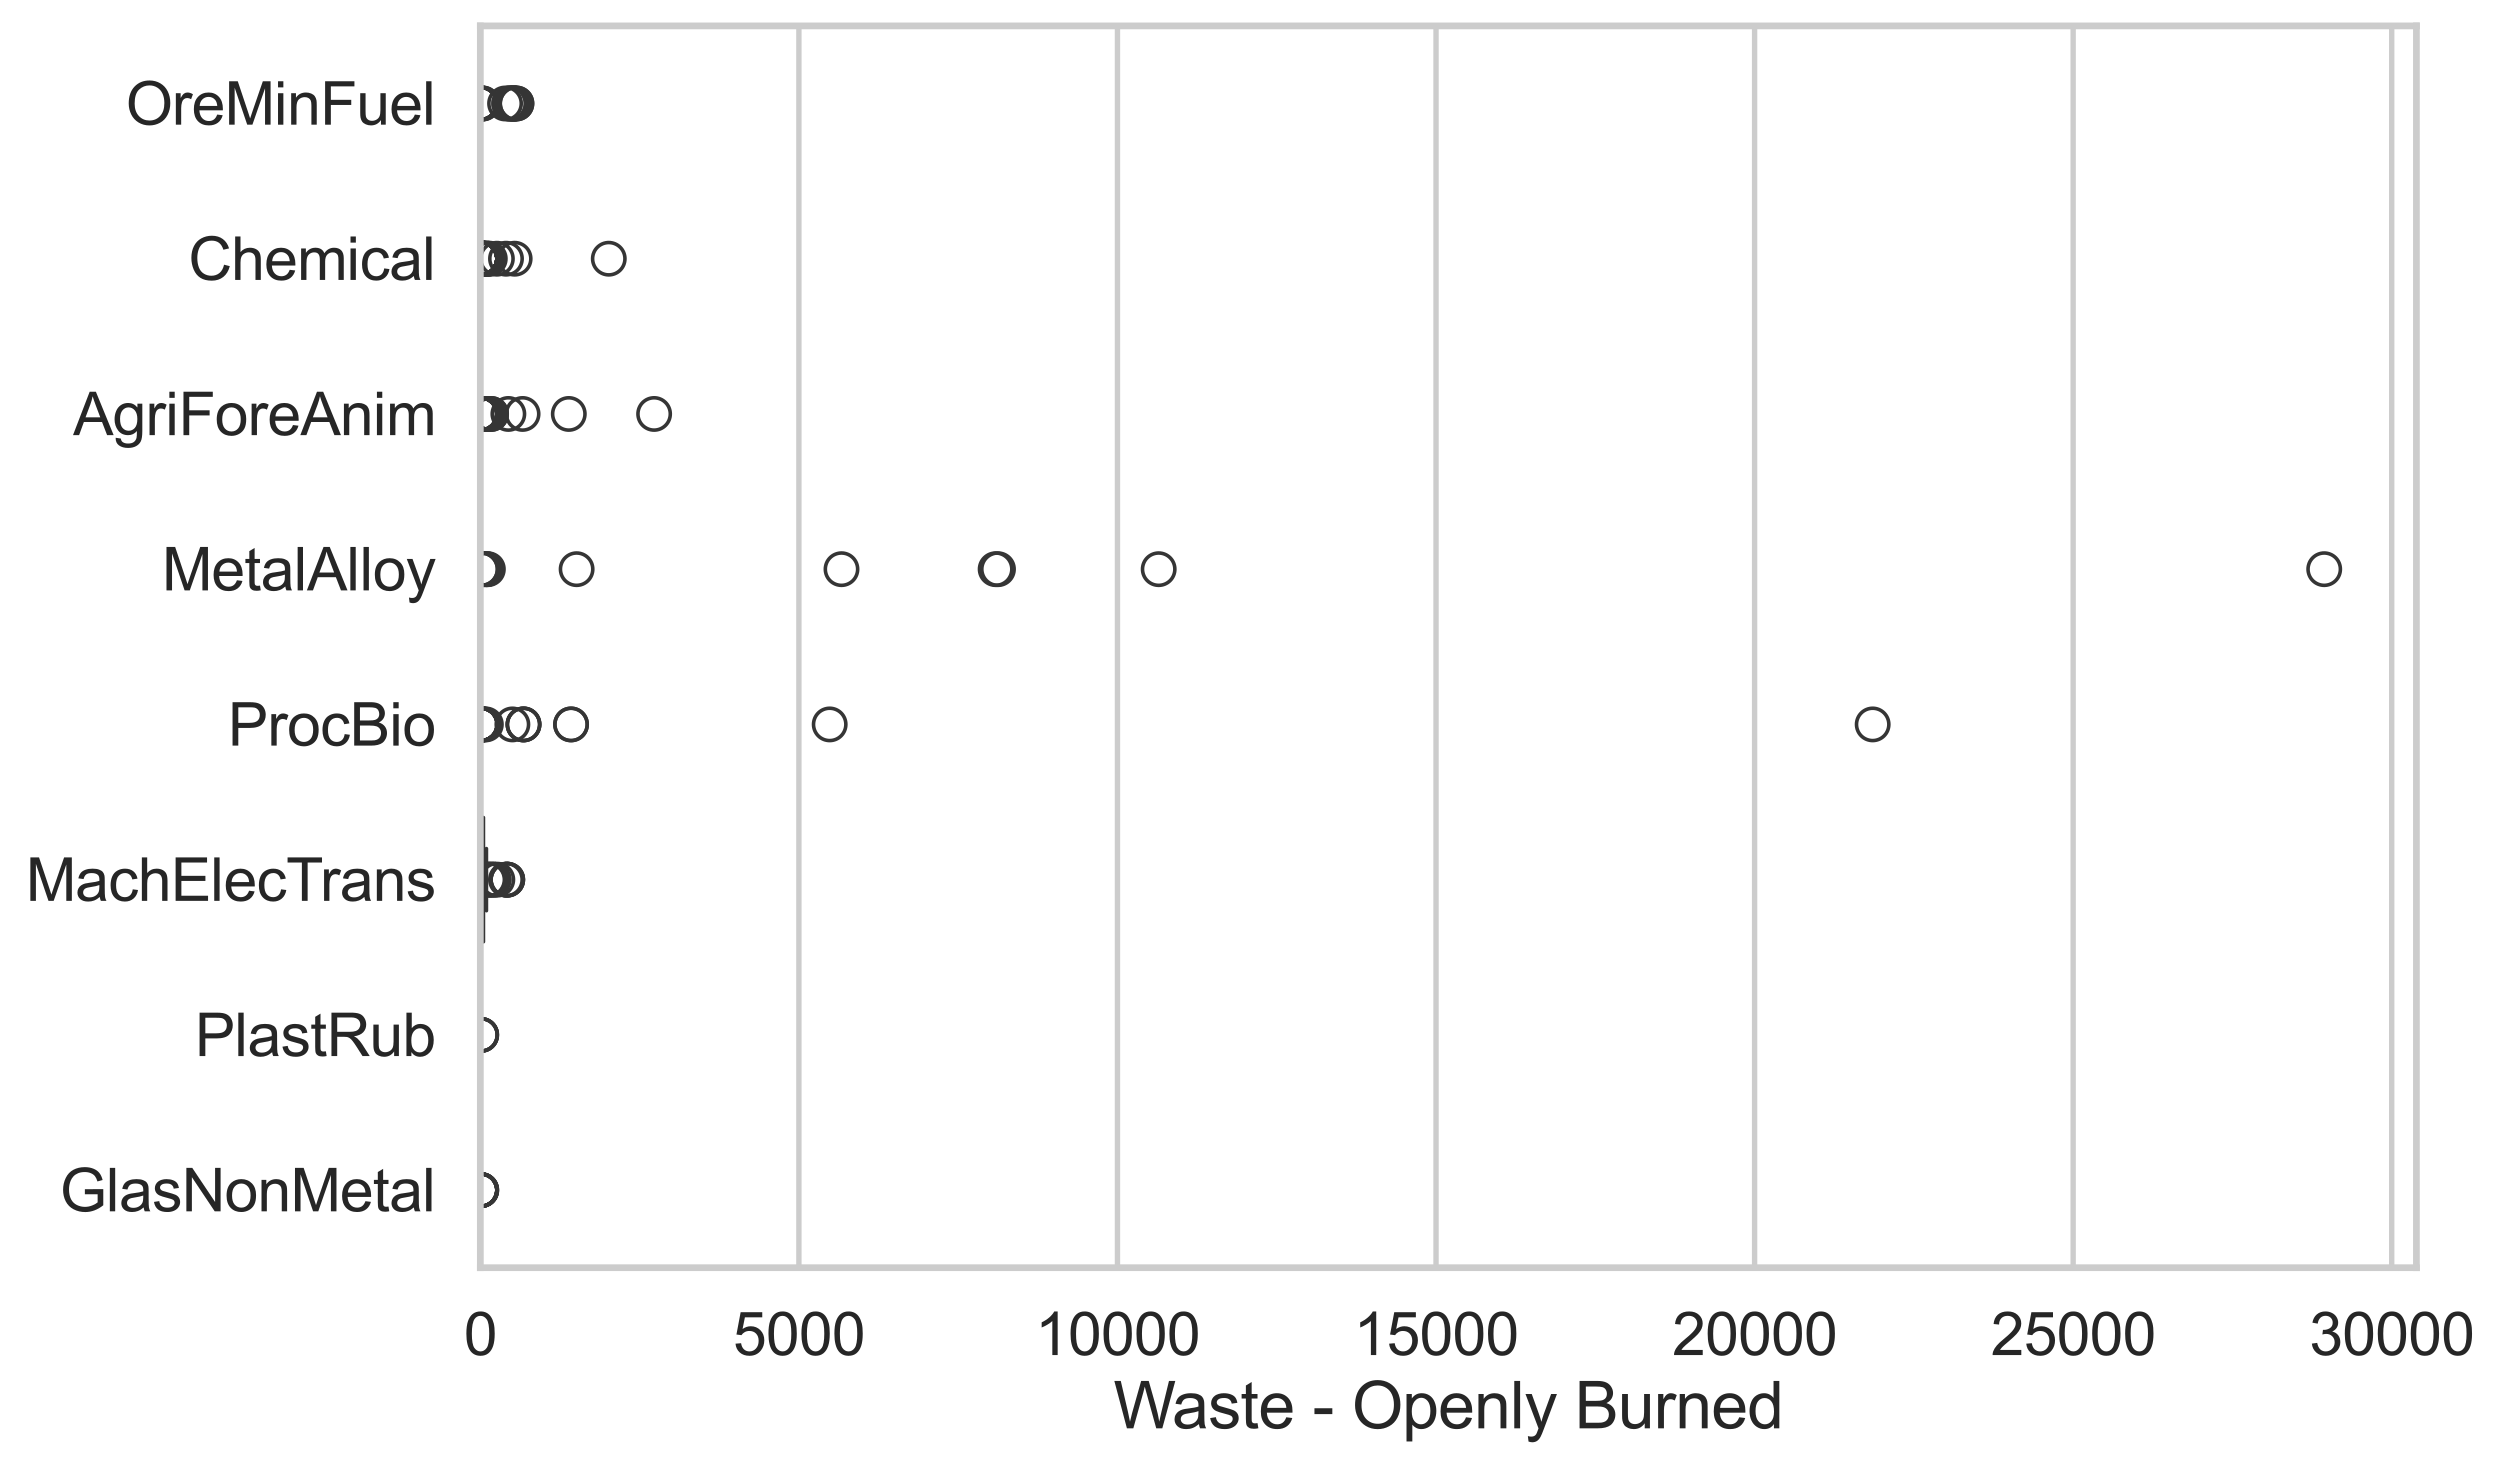 <?xml version="1.0" encoding="utf-8" standalone="no"?>
<!DOCTYPE svg PUBLIC "-//W3C//DTD SVG 1.1//EN"
  "http://www.w3.org/Graphics/SVG/1.1/DTD/svg11.dtd">
<svg xmlns:xlink="http://www.w3.org/1999/xlink" width="695.854pt" height="408.553pt" viewBox="0 0 695.854 408.553" xmlns="http://www.w3.org/2000/svg" version="1.1">
 <defs>
  <style type="text/css">*{stroke-linejoin: round; stroke-linecap: butt}</style>
 </defs>
 <g id="figure_1">
  <g id="patch_1">
   <path d="M 0 408.553 
L 695.854 408.553 
L 695.854 0 
L 0 0 
z
" style="fill: #ffffff"/>
  </g>
  <g id="axes_1">
   <g id="patch_2">
    <path d="M 133.697 352.86 
L 672.587 352.86 
L 672.587 7.2 
L 133.697 7.2 
z
" style="fill: #ffffff"/>
   </g>
   <g id="matplotlib.axis_1">
    <g id="xtick_1">
     <g id="line2d_1">
      <path d="M 133.697 352.86 
L 133.697 7.2 
" clip-path="url(#p187eab0efc)" style="fill: none; stroke: #cccccc; stroke-width: 1.5; stroke-linecap: round"/>
     </g>
     <g id="text_1">
      <!-- 0 -->
      <g style="fill: #262626" transform="translate(129.109 377.17) scale(0.165 -0.165)">
       <defs>
        <path id="ArialMT-30" d="M 266 2259 
Q 266 3072 433 3567 
Q 600 4063 929 4331 
Q 1259 4600 1759 4600 
Q 2128 4600 2406 4451 
Q 2684 4303 2865 4023 
Q 3047 3744 3150 3342 
Q 3253 2941 3253 2259 
Q 3253 1453 3087 958 
Q 2922 463 2592 192 
Q 2263 -78 1759 -78 
Q 1097 -78 719 397 
Q 266 969 266 2259 
z
M 844 2259 
Q 844 1131 1108 757 
Q 1372 384 1759 384 
Q 2147 384 2411 759 
Q 2675 1134 2675 2259 
Q 2675 3391 2411 3762 
Q 2147 4134 1753 4134 
Q 1366 4134 1134 3806 
Q 844 3388 844 2259 
z
" transform="scale(0.016)"/>
       </defs>
       <use xlink:href="#ArialMT-30"/>
      </g>
     </g>
    </g>
    <g id="xtick_2">
     <g id="line2d_2">
      <path d="M 222.367 352.86 
L 222.367 7.2 
" clip-path="url(#p187eab0efc)" style="fill: none; stroke: #cccccc; stroke-width: 1.5; stroke-linecap: round"/>
     </g>
     <g id="text_2">
      <!-- 5000 -->
      <g style="fill: #262626" transform="translate(204.016 377.17) scale(0.165 -0.165)">
       <defs>
        <path id="ArialMT-35" d="M 266 1200 
L 856 1250 
Q 922 819 1161 601 
Q 1400 384 1738 384 
Q 2144 384 2425 690 
Q 2706 997 2706 1503 
Q 2706 1984 2436 2262 
Q 2166 2541 1728 2541 
Q 1456 2541 1237 2417 
Q 1019 2294 894 2097 
L 366 2166 
L 809 4519 
L 3088 4519 
L 3088 3981 
L 1259 3981 
L 1013 2750 
Q 1425 3038 1878 3038 
Q 2478 3038 2890 2622 
Q 3303 2206 3303 1553 
Q 3303 931 2941 478 
Q 2500 -78 1738 -78 
Q 1113 -78 717 272 
Q 322 622 266 1200 
z
" transform="scale(0.016)"/>
       </defs>
       <use xlink:href="#ArialMT-35"/>
       <use xlink:href="#ArialMT-30" transform="translate(55.615 0)"/>
       <use xlink:href="#ArialMT-30" transform="translate(111.23 0)"/>
       <use xlink:href="#ArialMT-30" transform="translate(166.846 0)"/>
      </g>
     </g>
    </g>
    <g id="xtick_3">
     <g id="line2d_3">
      <path d="M 311.037 352.86 
L 311.037 7.2 
" clip-path="url(#p187eab0efc)" style="fill: none; stroke: #cccccc; stroke-width: 1.5; stroke-linecap: round"/>
     </g>
     <g id="text_3">
      <!-- 10000 -->
      <g style="fill: #262626" transform="translate(288.098 377.17) scale(0.165 -0.165)">
       <defs>
        <path id="ArialMT-31" d="M 2384 0 
L 1822 0 
L 1822 3584 
Q 1619 3391 1289 3197 
Q 959 3003 697 2906 
L 697 3450 
Q 1169 3672 1522 3987 
Q 1875 4303 2022 4600 
L 2384 4600 
L 2384 0 
z
" transform="scale(0.016)"/>
       </defs>
       <use xlink:href="#ArialMT-31"/>
       <use xlink:href="#ArialMT-30" transform="translate(55.615 0)"/>
       <use xlink:href="#ArialMT-30" transform="translate(111.23 0)"/>
       <use xlink:href="#ArialMT-30" transform="translate(166.846 0)"/>
       <use xlink:href="#ArialMT-30" transform="translate(222.461 0)"/>
      </g>
     </g>
    </g>
    <g id="xtick_4">
     <g id="line2d_4">
      <path d="M 399.706 352.86 
L 399.706 7.2 
" clip-path="url(#p187eab0efc)" style="fill: none; stroke: #cccccc; stroke-width: 1.5; stroke-linecap: round"/>
     </g>
     <g id="text_4">
      <!-- 15000 -->
      <g style="fill: #262626" transform="translate(376.767 377.17) scale(0.165 -0.165)">
       <use xlink:href="#ArialMT-31"/>
       <use xlink:href="#ArialMT-35" transform="translate(55.615 0)"/>
       <use xlink:href="#ArialMT-30" transform="translate(111.23 0)"/>
       <use xlink:href="#ArialMT-30" transform="translate(166.846 0)"/>
       <use xlink:href="#ArialMT-30" transform="translate(222.461 0)"/>
      </g>
     </g>
    </g>
    <g id="xtick_5">
     <g id="line2d_5">
      <path d="M 488.376 352.86 
L 488.376 7.2 
" clip-path="url(#p187eab0efc)" style="fill: none; stroke: #cccccc; stroke-width: 1.5; stroke-linecap: round"/>
     </g>
     <g id="text_5">
      <!-- 20000 -->
      <g style="fill: #262626" transform="translate(465.437 377.17) scale(0.165 -0.165)">
       <defs>
        <path id="ArialMT-32" d="M 3222 541 
L 3222 0 
L 194 0 
Q 188 203 259 391 
Q 375 700 629 1000 
Q 884 1300 1366 1694 
Q 2113 2306 2375 2664 
Q 2638 3022 2638 3341 
Q 2638 3675 2398 3904 
Q 2159 4134 1775 4134 
Q 1369 4134 1125 3890 
Q 881 3647 878 3216 
L 300 3275 
Q 359 3922 746 4261 
Q 1134 4600 1788 4600 
Q 2447 4600 2831 4234 
Q 3216 3869 3216 3328 
Q 3216 3053 3103 2787 
Q 2991 2522 2730 2228 
Q 2469 1934 1863 1422 
Q 1356 997 1212 845 
Q 1069 694 975 541 
L 3222 541 
z
" transform="scale(0.016)"/>
       </defs>
       <use xlink:href="#ArialMT-32"/>
       <use xlink:href="#ArialMT-30" transform="translate(55.615 0)"/>
       <use xlink:href="#ArialMT-30" transform="translate(111.23 0)"/>
       <use xlink:href="#ArialMT-30" transform="translate(166.846 0)"/>
       <use xlink:href="#ArialMT-30" transform="translate(222.461 0)"/>
      </g>
     </g>
    </g>
    <g id="xtick_6">
     <g id="line2d_6">
      <path d="M 577.046 352.86 
L 577.046 7.2 
" clip-path="url(#p187eab0efc)" style="fill: none; stroke: #cccccc; stroke-width: 1.5; stroke-linecap: round"/>
     </g>
     <g id="text_6">
      <!-- 25000 -->
      <g style="fill: #262626" transform="translate(554.107 377.17) scale(0.165 -0.165)">
       <use xlink:href="#ArialMT-32"/>
       <use xlink:href="#ArialMT-35" transform="translate(55.615 0)"/>
       <use xlink:href="#ArialMT-30" transform="translate(111.23 0)"/>
       <use xlink:href="#ArialMT-30" transform="translate(166.846 0)"/>
       <use xlink:href="#ArialMT-30" transform="translate(222.461 0)"/>
      </g>
     </g>
    </g>
    <g id="xtick_7">
     <g id="line2d_7">
      <path d="M 665.716 352.86 
L 665.716 7.2 
" clip-path="url(#p187eab0efc)" style="fill: none; stroke: #cccccc; stroke-width: 1.5; stroke-linecap: round"/>
     </g>
     <g id="text_7">
      <!-- 30000 -->
      <g style="fill: #262626" transform="translate(642.777 377.17) scale(0.165 -0.165)">
       <defs>
        <path id="ArialMT-33" d="M 269 1209 
L 831 1284 
Q 928 806 1161 595 
Q 1394 384 1728 384 
Q 2125 384 2398 659 
Q 2672 934 2672 1341 
Q 2672 1728 2419 1979 
Q 2166 2231 1775 2231 
Q 1616 2231 1378 2169 
L 1441 2663 
Q 1497 2656 1531 2656 
Q 1891 2656 2178 2843 
Q 2466 3031 2466 3422 
Q 2466 3731 2256 3934 
Q 2047 4138 1716 4138 
Q 1388 4138 1169 3931 
Q 950 3725 888 3313 
L 325 3413 
Q 428 3978 793 4289 
Q 1159 4600 1703 4600 
Q 2078 4600 2393 4439 
Q 2709 4278 2876 4000 
Q 3044 3722 3044 3409 
Q 3044 3113 2884 2869 
Q 2725 2625 2413 2481 
Q 2819 2388 3044 2092 
Q 3269 1797 3269 1353 
Q 3269 753 2831 336 
Q 2394 -81 1725 -81 
Q 1122 -81 723 278 
Q 325 638 269 1209 
z
" transform="scale(0.016)"/>
       </defs>
       <use xlink:href="#ArialMT-33"/>
       <use xlink:href="#ArialMT-30" transform="translate(55.615 0)"/>
       <use xlink:href="#ArialMT-30" transform="translate(111.23 0)"/>
       <use xlink:href="#ArialMT-30" transform="translate(166.846 0)"/>
       <use xlink:href="#ArialMT-30" transform="translate(222.461 0)"/>
      </g>
     </g>
    </g>
    <g id="text_8">
     <!-- Waste - Openly Burned -->
     <g style="fill: #262626" transform="translate(309.943 397.564) scale(0.18 -0.18)">
      <defs>
       <path id="ArialMT-57" d="M 1294 0 
L 78 4581 
L 700 4581 
L 1397 1578 
Q 1509 1106 1591 641 
Q 1766 1375 1797 1488 
L 2669 4581 
L 3400 4581 
L 4056 2263 
Q 4303 1400 4413 641 
Q 4500 1075 4641 1638 
L 5359 4581 
L 5969 4581 
L 4713 0 
L 4128 0 
L 3163 3491 
Q 3041 3928 3019 4028 
Q 2947 3713 2884 3491 
L 1913 0 
L 1294 0 
z
" transform="scale(0.016)"/>
       <path id="ArialMT-61" d="M 2588 409 
Q 2275 144 1986 34 
Q 1697 -75 1366 -75 
Q 819 -75 525 192 
Q 231 459 231 875 
Q 231 1119 342 1320 
Q 453 1522 633 1644 
Q 813 1766 1038 1828 
Q 1203 1872 1538 1913 
Q 2219 1994 2541 2106 
Q 2544 2222 2544 2253 
Q 2544 2597 2384 2738 
Q 2169 2928 1744 2928 
Q 1347 2928 1158 2789 
Q 969 2650 878 2297 
L 328 2372 
Q 403 2725 575 2942 
Q 747 3159 1072 3276 
Q 1397 3394 1825 3394 
Q 2250 3394 2515 3294 
Q 2781 3194 2906 3042 
Q 3031 2891 3081 2659 
Q 3109 2516 3109 2141 
L 3109 1391 
Q 3109 606 3145 398 
Q 3181 191 3288 0 
L 2700 0 
Q 2613 175 2588 409 
z
M 2541 1666 
Q 2234 1541 1622 1453 
Q 1275 1403 1131 1340 
Q 988 1278 909 1158 
Q 831 1038 831 891 
Q 831 666 1001 516 
Q 1172 366 1500 366 
Q 1825 366 2078 508 
Q 2331 650 2450 897 
Q 2541 1088 2541 1459 
L 2541 1666 
z
" transform="scale(0.016)"/>
       <path id="ArialMT-73" d="M 197 991 
L 753 1078 
Q 800 744 1014 566 
Q 1228 388 1613 388 
Q 2000 388 2187 545 
Q 2375 703 2375 916 
Q 2375 1106 2209 1216 
Q 2094 1291 1634 1406 
Q 1016 1563 777 1677 
Q 538 1791 414 1992 
Q 291 2194 291 2438 
Q 291 2659 392 2848 
Q 494 3038 669 3163 
Q 800 3259 1026 3326 
Q 1253 3394 1513 3394 
Q 1903 3394 2198 3281 
Q 2494 3169 2634 2976 
Q 2775 2784 2828 2463 
L 2278 2388 
Q 2241 2644 2061 2787 
Q 1881 2931 1553 2931 
Q 1166 2931 1000 2803 
Q 834 2675 834 2503 
Q 834 2394 903 2306 
Q 972 2216 1119 2156 
Q 1203 2125 1616 2013 
Q 2213 1853 2448 1751 
Q 2684 1650 2818 1456 
Q 2953 1263 2953 975 
Q 2953 694 2789 445 
Q 2625 197 2315 61 
Q 2006 -75 1616 -75 
Q 969 -75 630 194 
Q 291 463 197 991 
z
" transform="scale(0.016)"/>
       <path id="ArialMT-74" d="M 1650 503 
L 1731 6 
Q 1494 -44 1306 -44 
Q 1000 -44 831 53 
Q 663 150 594 308 
Q 525 466 525 972 
L 525 2881 
L 113 2881 
L 113 3319 
L 525 3319 
L 525 4141 
L 1084 4478 
L 1084 3319 
L 1650 3319 
L 1650 2881 
L 1084 2881 
L 1084 941 
Q 1084 700 1114 631 
Q 1144 563 1211 522 
Q 1278 481 1403 481 
Q 1497 481 1650 503 
z
" transform="scale(0.016)"/>
       <path id="ArialMT-65" d="M 2694 1069 
L 3275 997 
Q 3138 488 2766 206 
Q 2394 -75 1816 -75 
Q 1088 -75 661 373 
Q 234 822 234 1631 
Q 234 2469 665 2931 
Q 1097 3394 1784 3394 
Q 2450 3394 2872 2941 
Q 3294 2488 3294 1666 
Q 3294 1616 3291 1516 
L 816 1516 
Q 847 969 1125 678 
Q 1403 388 1819 388 
Q 2128 388 2347 550 
Q 2566 713 2694 1069 
z
M 847 1978 
L 2700 1978 
Q 2663 2397 2488 2606 
Q 2219 2931 1791 2931 
Q 1403 2931 1139 2672 
Q 875 2413 847 1978 
z
" transform="scale(0.016)"/>
       <path id="ArialMT-20" transform="scale(0.016)"/>
       <path id="ArialMT-2d" d="M 203 1375 
L 203 1941 
L 1931 1941 
L 1931 1375 
L 203 1375 
z
" transform="scale(0.016)"/>
       <path id="ArialMT-4f" d="M 309 2231 
Q 309 3372 921 4017 
Q 1534 4663 2503 4663 
Q 3138 4663 3647 4359 
Q 4156 4056 4423 3514 
Q 4691 2972 4691 2284 
Q 4691 1588 4409 1038 
Q 4128 488 3612 205 
Q 3097 -78 2500 -78 
Q 1853 -78 1343 234 
Q 834 547 571 1087 
Q 309 1628 309 2231 
z
M 934 2222 
Q 934 1394 1379 917 
Q 1825 441 2497 441 
Q 3181 441 3623 922 
Q 4066 1403 4066 2288 
Q 4066 2847 3877 3264 
Q 3688 3681 3323 3911 
Q 2959 4141 2506 4141 
Q 1863 4141 1398 3698 
Q 934 3256 934 2222 
z
" transform="scale(0.016)"/>
       <path id="ArialMT-70" d="M 422 -1272 
L 422 3319 
L 934 3319 
L 934 2888 
Q 1116 3141 1344 3267 
Q 1572 3394 1897 3394 
Q 2322 3394 2647 3175 
Q 2972 2956 3137 2557 
Q 3303 2159 3303 1684 
Q 3303 1175 3120 767 
Q 2938 359 2589 142 
Q 2241 -75 1856 -75 
Q 1575 -75 1351 44 
Q 1128 163 984 344 
L 984 -1272 
L 422 -1272 
z
M 931 1641 
Q 931 1000 1190 694 
Q 1450 388 1819 388 
Q 2194 388 2461 705 
Q 2728 1022 2728 1688 
Q 2728 2322 2467 2637 
Q 2206 2953 1844 2953 
Q 1484 2953 1207 2617 
Q 931 2281 931 1641 
z
" transform="scale(0.016)"/>
       <path id="ArialMT-6e" d="M 422 0 
L 422 3319 
L 928 3319 
L 928 2847 
Q 1294 3394 1984 3394 
Q 2284 3394 2536 3286 
Q 2788 3178 2913 3003 
Q 3038 2828 3088 2588 
Q 3119 2431 3119 2041 
L 3119 0 
L 2556 0 
L 2556 2019 
Q 2556 2363 2490 2533 
Q 2425 2703 2258 2804 
Q 2091 2906 1866 2906 
Q 1506 2906 1245 2678 
Q 984 2450 984 1813 
L 984 0 
L 422 0 
z
" transform="scale(0.016)"/>
       <path id="ArialMT-6c" d="M 409 0 
L 409 4581 
L 972 4581 
L 972 0 
L 409 0 
z
" transform="scale(0.016)"/>
       <path id="ArialMT-79" d="M 397 -1278 
L 334 -750 
Q 519 -800 656 -800 
Q 844 -800 956 -737 
Q 1069 -675 1141 -563 
Q 1194 -478 1313 -144 
Q 1328 -97 1363 -6 
L 103 3319 
L 709 3319 
L 1400 1397 
Q 1534 1031 1641 628 
Q 1738 1016 1872 1384 
L 2581 3319 
L 3144 3319 
L 1881 -56 
Q 1678 -603 1566 -809 
Q 1416 -1088 1222 -1217 
Q 1028 -1347 759 -1347 
Q 597 -1347 397 -1278 
z
" transform="scale(0.016)"/>
       <path id="ArialMT-42" d="M 469 0 
L 469 4581 
L 2188 4581 
Q 2713 4581 3030 4442 
Q 3347 4303 3526 4014 
Q 3706 3725 3706 3409 
Q 3706 3116 3547 2856 
Q 3388 2597 3066 2438 
Q 3481 2316 3704 2022 
Q 3928 1728 3928 1328 
Q 3928 1006 3792 729 
Q 3656 453 3456 303 
Q 3256 153 2954 76 
Q 2653 0 2216 0 
L 469 0 
z
M 1075 2656 
L 2066 2656 
Q 2469 2656 2644 2709 
Q 2875 2778 2992 2937 
Q 3109 3097 3109 3338 
Q 3109 3566 3000 3739 
Q 2891 3913 2687 3977 
Q 2484 4041 1991 4041 
L 1075 4041 
L 1075 2656 
z
M 1075 541 
L 2216 541 
Q 2509 541 2628 563 
Q 2838 600 2978 687 
Q 3119 775 3209 942 
Q 3300 1109 3300 1328 
Q 3300 1584 3169 1773 
Q 3038 1963 2805 2039 
Q 2572 2116 2134 2116 
L 1075 2116 
L 1075 541 
z
" transform="scale(0.016)"/>
       <path id="ArialMT-75" d="M 2597 0 
L 2597 488 
Q 2209 -75 1544 -75 
Q 1250 -75 995 37 
Q 741 150 617 320 
Q 494 491 444 738 
Q 409 903 409 1263 
L 409 3319 
L 972 3319 
L 972 1478 
Q 972 1038 1006 884 
Q 1059 663 1231 536 
Q 1403 409 1656 409 
Q 1909 409 2131 539 
Q 2353 669 2445 892 
Q 2538 1116 2538 1541 
L 2538 3319 
L 3100 3319 
L 3100 0 
L 2597 0 
z
" transform="scale(0.016)"/>
       <path id="ArialMT-72" d="M 416 0 
L 416 3319 
L 922 3319 
L 922 2816 
Q 1116 3169 1280 3281 
Q 1444 3394 1641 3394 
Q 1925 3394 2219 3213 
L 2025 2691 
Q 1819 2813 1613 2813 
Q 1428 2813 1281 2702 
Q 1134 2591 1072 2394 
Q 978 2094 978 1738 
L 978 0 
L 416 0 
z
" transform="scale(0.016)"/>
       <path id="ArialMT-64" d="M 2575 0 
L 2575 419 
Q 2259 -75 1647 -75 
Q 1250 -75 917 144 
Q 584 363 401 755 
Q 219 1147 219 1656 
Q 219 2153 384 2558 
Q 550 2963 881 3178 
Q 1213 3394 1622 3394 
Q 1922 3394 2156 3267 
Q 2391 3141 2538 2938 
L 2538 4581 
L 3097 4581 
L 3097 0 
L 2575 0 
z
M 797 1656 
Q 797 1019 1065 703 
Q 1334 388 1700 388 
Q 2069 388 2326 689 
Q 2584 991 2584 1609 
Q 2584 2291 2321 2609 
Q 2059 2928 1675 2928 
Q 1300 2928 1048 2622 
Q 797 2316 797 1656 
z
" transform="scale(0.016)"/>
      </defs>
      <use xlink:href="#ArialMT-57"/>
      <use xlink:href="#ArialMT-61" transform="translate(90.635 0)"/>
      <use xlink:href="#ArialMT-73" transform="translate(146.25 0)"/>
      <use xlink:href="#ArialMT-74" transform="translate(196.25 0)"/>
      <use xlink:href="#ArialMT-65" transform="translate(224.033 0)"/>
      <use xlink:href="#ArialMT-20" transform="translate(279.648 0)"/>
      <use xlink:href="#ArialMT-2d" transform="translate(307.432 0)"/>
      <use xlink:href="#ArialMT-20" transform="translate(340.732 0)"/>
      <use xlink:href="#ArialMT-4f" transform="translate(368.516 0)"/>
      <use xlink:href="#ArialMT-70" transform="translate(446.299 0)"/>
      <use xlink:href="#ArialMT-65" transform="translate(501.914 0)"/>
      <use xlink:href="#ArialMT-6e" transform="translate(557.529 0)"/>
      <use xlink:href="#ArialMT-6c" transform="translate(613.145 0)"/>
      <use xlink:href="#ArialMT-79" transform="translate(635.361 0)"/>
      <use xlink:href="#ArialMT-20" transform="translate(685.361 0)"/>
      <use xlink:href="#ArialMT-42" transform="translate(713.145 0)"/>
      <use xlink:href="#ArialMT-75" transform="translate(779.844 0)"/>
      <use xlink:href="#ArialMT-72" transform="translate(835.459 0)"/>
      <use xlink:href="#ArialMT-6e" transform="translate(868.76 0)"/>
      <use xlink:href="#ArialMT-65" transform="translate(924.375 0)"/>
      <use xlink:href="#ArialMT-64" transform="translate(979.99 0)"/>
     </g>
    </g>
   </g>
   <g id="matplotlib.axis_2">
    <g id="ytick_1">
     <g id="text_9">
      <!-- OreMinFuel -->
      <g style="fill: #262626" transform="translate(35.013 34.709) scale(0.165 -0.165)">
       <defs>
        <path id="ArialMT-4d" d="M 475 0 
L 475 4581 
L 1388 4581 
L 2472 1338 
Q 2622 884 2691 659 
Q 2769 909 2934 1394 
L 4031 4581 
L 4847 4581 
L 4847 0 
L 4263 0 
L 4263 3834 
L 2931 0 
L 2384 0 
L 1059 3900 
L 1059 0 
L 475 0 
z
" transform="scale(0.016)"/>
        <path id="ArialMT-69" d="M 425 3934 
L 425 4581 
L 988 4581 
L 988 3934 
L 425 3934 
z
M 425 0 
L 425 3319 
L 988 3319 
L 988 0 
L 425 0 
z
" transform="scale(0.016)"/>
        <path id="ArialMT-46" d="M 525 0 
L 525 4581 
L 3616 4581 
L 3616 4041 
L 1131 4041 
L 1131 2622 
L 3281 2622 
L 3281 2081 
L 1131 2081 
L 1131 0 
L 525 0 
z
" transform="scale(0.016)"/>
       </defs>
       <use xlink:href="#ArialMT-4f"/>
       <use xlink:href="#ArialMT-72" transform="translate(77.783 0)"/>
       <use xlink:href="#ArialMT-65" transform="translate(111.084 0)"/>
       <use xlink:href="#ArialMT-4d" transform="translate(166.699 0)"/>
       <use xlink:href="#ArialMT-69" transform="translate(250 0)"/>
       <use xlink:href="#ArialMT-6e" transform="translate(272.217 0)"/>
       <use xlink:href="#ArialMT-46" transform="translate(327.832 0)"/>
       <use xlink:href="#ArialMT-75" transform="translate(388.916 0)"/>
       <use xlink:href="#ArialMT-65" transform="translate(444.531 0)"/>
       <use xlink:href="#ArialMT-6c" transform="translate(500.146 0)"/>
      </g>
     </g>
    </g>
    <g id="ytick_2">
     <g id="text_10">
      <!-- Chemical -->
      <g style="fill: #262626" transform="translate(52.428 77.916) scale(0.165 -0.165)">
       <defs>
        <path id="ArialMT-43" d="M 3763 1606 
L 4369 1453 
Q 4178 706 3683 314 
Q 3188 -78 2472 -78 
Q 1731 -78 1267 223 
Q 803 525 561 1097 
Q 319 1669 319 2325 
Q 319 3041 592 3573 
Q 866 4106 1370 4382 
Q 1875 4659 2481 4659 
Q 3169 4659 3637 4309 
Q 4106 3959 4291 3325 
L 3694 3184 
Q 3534 3684 3231 3912 
Q 2928 4141 2469 4141 
Q 1941 4141 1586 3887 
Q 1231 3634 1087 3207 
Q 944 2781 944 2328 
Q 944 1744 1114 1308 
Q 1284 872 1643 656 
Q 2003 441 2422 441 
Q 2931 441 3284 734 
Q 3638 1028 3763 1606 
z
" transform="scale(0.016)"/>
        <path id="ArialMT-68" d="M 422 0 
L 422 4581 
L 984 4581 
L 984 2938 
Q 1378 3394 1978 3394 
Q 2347 3394 2619 3248 
Q 2891 3103 3008 2847 
Q 3125 2591 3125 2103 
L 3125 0 
L 2563 0 
L 2563 2103 
Q 2563 2525 2380 2717 
Q 2197 2909 1863 2909 
Q 1613 2909 1392 2779 
Q 1172 2650 1078 2428 
Q 984 2206 984 1816 
L 984 0 
L 422 0 
z
" transform="scale(0.016)"/>
        <path id="ArialMT-6d" d="M 422 0 
L 422 3319 
L 925 3319 
L 925 2853 
Q 1081 3097 1340 3245 
Q 1600 3394 1931 3394 
Q 2300 3394 2536 3241 
Q 2772 3088 2869 2813 
Q 3263 3394 3894 3394 
Q 4388 3394 4653 3120 
Q 4919 2847 4919 2278 
L 4919 0 
L 4359 0 
L 4359 2091 
Q 4359 2428 4304 2576 
Q 4250 2725 4106 2815 
Q 3963 2906 3769 2906 
Q 3419 2906 3187 2673 
Q 2956 2441 2956 1928 
L 2956 0 
L 2394 0 
L 2394 2156 
Q 2394 2531 2256 2718 
Q 2119 2906 1806 2906 
Q 1569 2906 1367 2781 
Q 1166 2656 1075 2415 
Q 984 2175 984 1722 
L 984 0 
L 422 0 
z
" transform="scale(0.016)"/>
        <path id="ArialMT-63" d="M 2588 1216 
L 3141 1144 
Q 3050 572 2676 248 
Q 2303 -75 1759 -75 
Q 1078 -75 664 370 
Q 250 816 250 1647 
Q 250 2184 428 2587 
Q 606 2991 970 3192 
Q 1334 3394 1763 3394 
Q 2303 3394 2647 3120 
Q 2991 2847 3088 2344 
L 2541 2259 
Q 2463 2594 2264 2762 
Q 2066 2931 1784 2931 
Q 1359 2931 1093 2626 
Q 828 2322 828 1663 
Q 828 994 1084 691 
Q 1341 388 1753 388 
Q 2084 388 2306 591 
Q 2528 794 2588 1216 
z
" transform="scale(0.016)"/>
       </defs>
       <use xlink:href="#ArialMT-43"/>
       <use xlink:href="#ArialMT-68" transform="translate(72.217 0)"/>
       <use xlink:href="#ArialMT-65" transform="translate(127.832 0)"/>
       <use xlink:href="#ArialMT-6d" transform="translate(183.447 0)"/>
       <use xlink:href="#ArialMT-69" transform="translate(266.748 0)"/>
       <use xlink:href="#ArialMT-63" transform="translate(288.965 0)"/>
       <use xlink:href="#ArialMT-61" transform="translate(338.965 0)"/>
       <use xlink:href="#ArialMT-6c" transform="translate(394.58 0)"/>
      </g>
     </g>
    </g>
    <g id="ytick_3">
     <g id="text_11">
      <!-- AgriForeAnim -->
      <g style="fill: #262626" transform="translate(20.341 121.124) scale(0.165 -0.165)">
       <defs>
        <path id="ArialMT-41" d="M -9 0 
L 1750 4581 
L 2403 4581 
L 4278 0 
L 3588 0 
L 3053 1388 
L 1138 1388 
L 634 0 
L -9 0 
z
M 1313 1881 
L 2866 1881 
L 2388 3150 
Q 2169 3728 2063 4100 
Q 1975 3659 1816 3225 
L 1313 1881 
z
" transform="scale(0.016)"/>
        <path id="ArialMT-67" d="M 319 -275 
L 866 -356 
Q 900 -609 1056 -725 
Q 1266 -881 1628 -881 
Q 2019 -881 2231 -725 
Q 2444 -569 2519 -288 
Q 2563 -116 2559 434 
Q 2191 0 1641 0 
Q 956 0 581 494 
Q 206 988 206 1678 
Q 206 2153 378 2554 
Q 550 2956 876 3175 
Q 1203 3394 1644 3394 
Q 2231 3394 2613 2919 
L 2613 3319 
L 3131 3319 
L 3131 450 
Q 3131 -325 2973 -648 
Q 2816 -972 2473 -1159 
Q 2131 -1347 1631 -1347 
Q 1038 -1347 672 -1080 
Q 306 -813 319 -275 
z
M 784 1719 
Q 784 1066 1043 766 
Q 1303 466 1694 466 
Q 2081 466 2343 764 
Q 2606 1063 2606 1700 
Q 2606 2309 2336 2618 
Q 2066 2928 1684 2928 
Q 1309 2928 1046 2623 
Q 784 2319 784 1719 
z
" transform="scale(0.016)"/>
        <path id="ArialMT-6f" d="M 213 1659 
Q 213 2581 725 3025 
Q 1153 3394 1769 3394 
Q 2453 3394 2887 2945 
Q 3322 2497 3322 1706 
Q 3322 1066 3130 698 
Q 2938 331 2570 128 
Q 2203 -75 1769 -75 
Q 1072 -75 642 372 
Q 213 819 213 1659 
z
M 791 1659 
Q 791 1022 1069 705 
Q 1347 388 1769 388 
Q 2188 388 2466 706 
Q 2744 1025 2744 1678 
Q 2744 2294 2464 2611 
Q 2184 2928 1769 2928 
Q 1347 2928 1069 2612 
Q 791 2297 791 1659 
z
" transform="scale(0.016)"/>
       </defs>
       <use xlink:href="#ArialMT-41"/>
       <use xlink:href="#ArialMT-67" transform="translate(66.699 0)"/>
       <use xlink:href="#ArialMT-72" transform="translate(122.314 0)"/>
       <use xlink:href="#ArialMT-69" transform="translate(155.615 0)"/>
       <use xlink:href="#ArialMT-46" transform="translate(177.832 0)"/>
       <use xlink:href="#ArialMT-6f" transform="translate(238.916 0)"/>
       <use xlink:href="#ArialMT-72" transform="translate(294.531 0)"/>
       <use xlink:href="#ArialMT-65" transform="translate(327.832 0)"/>
       <use xlink:href="#ArialMT-41" transform="translate(383.447 0)"/>
       <use xlink:href="#ArialMT-6e" transform="translate(450.146 0)"/>
       <use xlink:href="#ArialMT-69" transform="translate(505.762 0)"/>
       <use xlink:href="#ArialMT-6d" transform="translate(527.979 0)"/>
      </g>
     </g>
    </g>
    <g id="ytick_4">
     <g id="text_12">
      <!-- MetalAlloy -->
      <g style="fill: #262626" transform="translate(45.088 164.331) scale(0.165 -0.165)">
       <use xlink:href="#ArialMT-4d"/>
       <use xlink:href="#ArialMT-65" transform="translate(83.301 0)"/>
       <use xlink:href="#ArialMT-74" transform="translate(138.916 0)"/>
       <use xlink:href="#ArialMT-61" transform="translate(166.699 0)"/>
       <use xlink:href="#ArialMT-6c" transform="translate(222.314 0)"/>
       <use xlink:href="#ArialMT-41" transform="translate(244.531 0)"/>
       <use xlink:href="#ArialMT-6c" transform="translate(311.23 0)"/>
       <use xlink:href="#ArialMT-6c" transform="translate(333.447 0)"/>
       <use xlink:href="#ArialMT-6f" transform="translate(355.664 0)"/>
       <use xlink:href="#ArialMT-79" transform="translate(411.279 0)"/>
      </g>
     </g>
    </g>
    <g id="ytick_5">
     <g id="text_13">
      <!-- ProcBio -->
      <g style="fill: #262626" transform="translate(63.424 207.539) scale(0.165 -0.165)">
       <defs>
        <path id="ArialMT-50" d="M 494 0 
L 494 4581 
L 2222 4581 
Q 2678 4581 2919 4538 
Q 3256 4481 3484 4323 
Q 3713 4166 3852 3881 
Q 3991 3597 3991 3256 
Q 3991 2672 3619 2267 
Q 3247 1863 2275 1863 
L 1100 1863 
L 1100 0 
L 494 0 
z
M 1100 2403 
L 2284 2403 
Q 2872 2403 3119 2622 
Q 3366 2841 3366 3238 
Q 3366 3525 3220 3729 
Q 3075 3934 2838 4000 
Q 2684 4041 2272 4041 
L 1100 4041 
L 1100 2403 
z
" transform="scale(0.016)"/>
       </defs>
       <use xlink:href="#ArialMT-50"/>
       <use xlink:href="#ArialMT-72" transform="translate(66.699 0)"/>
       <use xlink:href="#ArialMT-6f" transform="translate(100 0)"/>
       <use xlink:href="#ArialMT-63" transform="translate(155.615 0)"/>
       <use xlink:href="#ArialMT-42" transform="translate(205.615 0)"/>
       <use xlink:href="#ArialMT-69" transform="translate(272.314 0)"/>
       <use xlink:href="#ArialMT-6f" transform="translate(294.531 0)"/>
      </g>
     </g>
    </g>
    <g id="ytick_6">
     <g id="text_14">
      <!-- MachElecTrans -->
      <g style="fill: #262626" transform="translate(7.2 250.746) scale(0.165 -0.165)">
       <defs>
        <path id="ArialMT-45" d="M 506 0 
L 506 4581 
L 3819 4581 
L 3819 4041 
L 1113 4041 
L 1113 2638 
L 3647 2638 
L 3647 2100 
L 1113 2100 
L 1113 541 
L 3925 541 
L 3925 0 
L 506 0 
z
" transform="scale(0.016)"/>
        <path id="ArialMT-54" d="M 1659 0 
L 1659 4041 
L 150 4041 
L 150 4581 
L 3781 4581 
L 3781 4041 
L 2266 4041 
L 2266 0 
L 1659 0 
z
" transform="scale(0.016)"/>
       </defs>
       <use xlink:href="#ArialMT-4d"/>
       <use xlink:href="#ArialMT-61" transform="translate(83.301 0)"/>
       <use xlink:href="#ArialMT-63" transform="translate(138.916 0)"/>
       <use xlink:href="#ArialMT-68" transform="translate(188.916 0)"/>
       <use xlink:href="#ArialMT-45" transform="translate(244.531 0)"/>
       <use xlink:href="#ArialMT-6c" transform="translate(311.23 0)"/>
       <use xlink:href="#ArialMT-65" transform="translate(333.447 0)"/>
       <use xlink:href="#ArialMT-63" transform="translate(389.062 0)"/>
       <use xlink:href="#ArialMT-54" transform="translate(439.062 0)"/>
       <use xlink:href="#ArialMT-72" transform="translate(496.396 0)"/>
       <use xlink:href="#ArialMT-61" transform="translate(529.697 0)"/>
       <use xlink:href="#ArialMT-6e" transform="translate(585.312 0)"/>
       <use xlink:href="#ArialMT-73" transform="translate(640.928 0)"/>
      </g>
     </g>
    </g>
    <g id="ytick_7">
     <g id="text_15">
      <!-- PlastRub -->
      <g style="fill: #262626" transform="translate(54.248 293.954) scale(0.165 -0.165)">
       <defs>
        <path id="ArialMT-52" d="M 503 0 
L 503 4581 
L 2534 4581 
Q 3147 4581 3465 4457 
Q 3784 4334 3975 4021 
Q 4166 3709 4166 3331 
Q 4166 2844 3850 2509 
Q 3534 2175 2875 2084 
Q 3116 1969 3241 1856 
Q 3506 1613 3744 1247 
L 4541 0 
L 3778 0 
L 3172 953 
Q 2906 1366 2734 1584 
Q 2563 1803 2427 1890 
Q 2291 1978 2150 2013 
Q 2047 2034 1813 2034 
L 1109 2034 
L 1109 0 
L 503 0 
z
M 1109 2559 
L 2413 2559 
Q 2828 2559 3062 2645 
Q 3297 2731 3419 2920 
Q 3541 3109 3541 3331 
Q 3541 3656 3305 3865 
Q 3069 4075 2559 4075 
L 1109 4075 
L 1109 2559 
z
" transform="scale(0.016)"/>
        <path id="ArialMT-62" d="M 941 0 
L 419 0 
L 419 4581 
L 981 4581 
L 981 2947 
Q 1338 3394 1891 3394 
Q 2197 3394 2470 3270 
Q 2744 3147 2920 2923 
Q 3097 2700 3197 2384 
Q 3297 2069 3297 1709 
Q 3297 856 2875 390 
Q 2453 -75 1863 -75 
Q 1275 -75 941 416 
L 941 0 
z
M 934 1684 
Q 934 1088 1097 822 
Q 1363 388 1816 388 
Q 2184 388 2453 708 
Q 2722 1028 2722 1663 
Q 2722 2313 2464 2622 
Q 2206 2931 1841 2931 
Q 1472 2931 1203 2611 
Q 934 2291 934 1684 
z
" transform="scale(0.016)"/>
       </defs>
       <use xlink:href="#ArialMT-50"/>
       <use xlink:href="#ArialMT-6c" transform="translate(66.699 0)"/>
       <use xlink:href="#ArialMT-61" transform="translate(88.916 0)"/>
       <use xlink:href="#ArialMT-73" transform="translate(144.531 0)"/>
       <use xlink:href="#ArialMT-74" transform="translate(194.531 0)"/>
       <use xlink:href="#ArialMT-52" transform="translate(222.314 0)"/>
       <use xlink:href="#ArialMT-75" transform="translate(294.531 0)"/>
       <use xlink:href="#ArialMT-62" transform="translate(350.146 0)"/>
      </g>
     </g>
    </g>
    <g id="ytick_8">
     <g id="text_16">
      <!-- GlasNonMetal -->
      <g style="fill: #262626" transform="translate(16.659 337.161) scale(0.165 -0.165)">
       <defs>
        <path id="ArialMT-47" d="M 2638 1797 
L 2638 2334 
L 4578 2338 
L 4578 638 
Q 4131 281 3656 101 
Q 3181 -78 2681 -78 
Q 2006 -78 1454 211 
Q 903 500 622 1047 
Q 341 1594 341 2269 
Q 341 2938 620 3517 
Q 900 4097 1425 4378 
Q 1950 4659 2634 4659 
Q 3131 4659 3532 4498 
Q 3934 4338 4162 4050 
Q 4391 3763 4509 3300 
L 3963 3150 
Q 3859 3500 3706 3700 
Q 3553 3900 3268 4020 
Q 2984 4141 2638 4141 
Q 2222 4141 1919 4014 
Q 1616 3888 1430 3681 
Q 1244 3475 1141 3228 
Q 966 2803 966 2306 
Q 966 1694 1177 1281 
Q 1388 869 1791 669 
Q 2194 469 2647 469 
Q 3041 469 3416 620 
Q 3791 772 3984 944 
L 3984 1797 
L 2638 1797 
z
" transform="scale(0.016)"/>
        <path id="ArialMT-4e" d="M 488 0 
L 488 4581 
L 1109 4581 
L 3516 984 
L 3516 4581 
L 4097 4581 
L 4097 0 
L 3475 0 
L 1069 3600 
L 1069 0 
L 488 0 
z
" transform="scale(0.016)"/>
       </defs>
       <use xlink:href="#ArialMT-47"/>
       <use xlink:href="#ArialMT-6c" transform="translate(77.783 0)"/>
       <use xlink:href="#ArialMT-61" transform="translate(100 0)"/>
       <use xlink:href="#ArialMT-73" transform="translate(155.615 0)"/>
       <use xlink:href="#ArialMT-4e" transform="translate(205.615 0)"/>
       <use xlink:href="#ArialMT-6f" transform="translate(277.832 0)"/>
       <use xlink:href="#ArialMT-6e" transform="translate(333.447 0)"/>
       <use xlink:href="#ArialMT-4d" transform="translate(389.062 0)"/>
       <use xlink:href="#ArialMT-65" transform="translate(472.363 0)"/>
       <use xlink:href="#ArialMT-74" transform="translate(527.979 0)"/>
       <use xlink:href="#ArialMT-61" transform="translate(555.762 0)"/>
       <use xlink:href="#ArialMT-6c" transform="translate(611.377 0)"/>
      </g>
     </g>
    </g>
   </g>
   <g id="patch_3">
    <path d="M 133.697 11.521 
L 133.697 46.087 
L 133.705 46.087 
L 133.705 11.521 
L 133.697 11.521 
z
" clip-path="url(#p187eab0efc)" style="fill: #ca74db; stroke: #353535; stroke-linejoin: miter"/>
   </g>
   <g id="line2d_8">
    <path d="M 133.697 28.804 
L 133.697 28.804 
" clip-path="url(#p187eab0efc)" style="fill: none; stroke: #353535"/>
   </g>
   <g id="line2d_9">
    <path d="M 133.705 28.804 
L 133.709 28.804 
" clip-path="url(#p187eab0efc)" style="fill: none; stroke: #353535"/>
   </g>
   <g id="line2d_10">
    <path d="M 133.697 20.162 
L 133.697 37.445 
" clip-path="url(#p187eab0efc)" style="fill: none; stroke: #353535; stroke-linecap: round"/>
   </g>
   <g id="line2d_11">
    <path d="M 133.709 20.162 
L 133.709 37.445 
" clip-path="url(#p187eab0efc)" style="fill: none; stroke: #353535; stroke-linecap: round"/>
   </g>
   <g id="line2d_12">
    <defs>
     <path id="m2a3523869c" d="M 0 4.5 
C 1.193 4.5 2.338 4.026 3.182 3.182 
C 4.026 2.338 4.5 1.193 4.5 0 
C 4.5 -1.193 4.026 -2.338 3.182 -3.182 
C 2.338 -4.026 1.193 -4.5 0 -4.5 
C -1.193 -4.5 -2.338 -4.026 -3.182 -3.182 
C -4.026 -2.338 -4.5 -1.193 -4.5 0 
C -4.5 1.193 -4.026 2.338 -3.182 3.182 
C -2.338 4.026 -1.193 4.5 0 4.5 
z
" style="stroke: #353535"/>
    </defs>
    <g clip-path="url(#p187eab0efc)">
     <use xlink:href="#m2a3523869c" x="141.762" y="28.804" style="fill-opacity: 0; stroke: #353535"/>
     <use xlink:href="#m2a3523869c" x="142.337" y="28.804" style="fill-opacity: 0; stroke: #353535"/>
     <use xlink:href="#m2a3523869c" x="142.945" y="28.804" style="fill-opacity: 0; stroke: #353535"/>
     <use xlink:href="#m2a3523869c" x="133.781" y="28.804" style="fill-opacity: 0; stroke: #353535"/>
     <use xlink:href="#m2a3523869c" x="133.752" y="28.804" style="fill-opacity: 0; stroke: #353535"/>
     <use xlink:href="#m2a3523869c" x="140.583" y="28.804" style="fill-opacity: 0; stroke: #353535"/>
     <use xlink:href="#m2a3523869c" x="142.945" y="28.804" style="fill-opacity: 0; stroke: #353535"/>
     <use xlink:href="#m2a3523869c" x="134.064" y="28.804" style="fill-opacity: 0; stroke: #353535"/>
     <use xlink:href="#m2a3523869c" x="133.788" y="28.804" style="fill-opacity: 0; stroke: #353535"/>
     <use xlink:href="#m2a3523869c" x="142.9" y="28.804" style="fill-opacity: 0; stroke: #353535"/>
     <use xlink:href="#m2a3523869c" x="143.741" y="28.804" style="fill-opacity: 0; stroke: #353535"/>
     <use xlink:href="#m2a3523869c" x="133.718" y="28.804" style="fill-opacity: 0; stroke: #353535"/>
     <use xlink:href="#m2a3523869c" x="133.719" y="28.804" style="fill-opacity: 0; stroke: #353535"/>
     <use xlink:href="#m2a3523869c" x="143.741" y="28.804" style="fill-opacity: 0; stroke: #353535"/>
     <use xlink:href="#m2a3523869c" x="133.737" y="28.804" style="fill-opacity: 0; stroke: #353535"/>
     <use xlink:href="#m2a3523869c" x="133.74" y="28.804" style="fill-opacity: 0; stroke: #353535"/>
     <use xlink:href="#m2a3523869c" x="142.918" y="28.804" style="fill-opacity: 0; stroke: #353535"/>
     <use xlink:href="#m2a3523869c" x="133.724" y="28.804" style="fill-opacity: 0; stroke: #353535"/>
     <use xlink:href="#m2a3523869c" x="134.397" y="28.804" style="fill-opacity: 0; stroke: #353535"/>
     <use xlink:href="#m2a3523869c" x="133.725" y="28.804" style="fill-opacity: 0; stroke: #353535"/>
     <use xlink:href="#m2a3523869c" x="141.989" y="28.804" style="fill-opacity: 0; stroke: #353535"/>
     <use xlink:href="#m2a3523869c" x="134.282" y="28.804" style="fill-opacity: 0; stroke: #353535"/>
     <use xlink:href="#m2a3523869c" x="143.169" y="28.804" style="fill-opacity: 0; stroke: #353535"/>
     <use xlink:href="#m2a3523869c" x="141.731" y="28.804" style="fill-opacity: 0; stroke: #353535"/>
    </g>
   </g>
   <g id="patch_4">
    <path d="M 133.706 54.728 
L 133.706 89.294 
L 133.738 89.294 
L 133.738 54.728 
L 133.706 54.728 
z
" clip-path="url(#p187eab0efc)" style="fill: #5ca236; stroke: #353535; stroke-linejoin: miter"/>
   </g>
   <g id="line2d_13">
    <path d="M 133.706 72.011 
L 133.697 72.011 
" clip-path="url(#p187eab0efc)" style="fill: none; stroke: #353535"/>
   </g>
   <g id="line2d_14">
    <path d="M 133.738 72.011 
L 133.786 72.011 
" clip-path="url(#p187eab0efc)" style="fill: none; stroke: #353535"/>
   </g>
   <g id="line2d_15">
    <path d="M 133.697 63.37 
L 133.697 80.653 
" clip-path="url(#p187eab0efc)" style="fill: none; stroke: #353535; stroke-linecap: round"/>
   </g>
   <g id="line2d_16">
    <path d="M 133.786 63.37 
L 133.786 80.653 
" clip-path="url(#p187eab0efc)" style="fill: none; stroke: #353535; stroke-linecap: round"/>
   </g>
   <g id="line2d_17">
    <g clip-path="url(#p187eab0efc)">
     <use xlink:href="#m2a3523869c" x="143.249" y="72.011" style="fill-opacity: 0; stroke: #353535"/>
     <use xlink:href="#m2a3523869c" x="133.816" y="72.011" style="fill-opacity: 0; stroke: #353535"/>
     <use xlink:href="#m2a3523869c" x="133.988" y="72.011" style="fill-opacity: 0; stroke: #353535"/>
     <use xlink:href="#m2a3523869c" x="134.185" y="72.011" style="fill-opacity: 0; stroke: #353535"/>
     <use xlink:href="#m2a3523869c" x="134.252" y="72.011" style="fill-opacity: 0; stroke: #353535"/>
     <use xlink:href="#m2a3523869c" x="133.787" y="72.011" style="fill-opacity: 0; stroke: #353535"/>
     <use xlink:href="#m2a3523869c" x="135.886" y="72.011" style="fill-opacity: 0; stroke: #353535"/>
     <use xlink:href="#m2a3523869c" x="133.934" y="72.011" style="fill-opacity: 0; stroke: #353535"/>
     <use xlink:href="#m2a3523869c" x="133.8" y="72.011" style="fill-opacity: 0; stroke: #353535"/>
     <use xlink:href="#m2a3523869c" x="133.823" y="72.011" style="fill-opacity: 0; stroke: #353535"/>
     <use xlink:href="#m2a3523869c" x="133.833" y="72.011" style="fill-opacity: 0; stroke: #353535"/>
     <use xlink:href="#m2a3523869c" x="133.9" y="72.011" style="fill-opacity: 0; stroke: #353535"/>
     <use xlink:href="#m2a3523869c" x="134.36" y="72.011" style="fill-opacity: 0; stroke: #353535"/>
     <use xlink:href="#m2a3523869c" x="133.881" y="72.011" style="fill-opacity: 0; stroke: #353535"/>
     <use xlink:href="#m2a3523869c" x="133.792" y="72.011" style="fill-opacity: 0; stroke: #353535"/>
     <use xlink:href="#m2a3523869c" x="133.803" y="72.011" style="fill-opacity: 0; stroke: #353535"/>
     <use xlink:href="#m2a3523869c" x="133.792" y="72.011" style="fill-opacity: 0; stroke: #353535"/>
     <use xlink:href="#m2a3523869c" x="134.331" y="72.011" style="fill-opacity: 0; stroke: #353535"/>
     <use xlink:href="#m2a3523869c" x="140.839" y="72.011" style="fill-opacity: 0; stroke: #353535"/>
     <use xlink:href="#m2a3523869c" x="133.883" y="72.011" style="fill-opacity: 0; stroke: #353535"/>
     <use xlink:href="#m2a3523869c" x="133.82" y="72.011" style="fill-opacity: 0; stroke: #353535"/>
     <use xlink:href="#m2a3523869c" x="134.633" y="72.011" style="fill-opacity: 0; stroke: #353535"/>
     <use xlink:href="#m2a3523869c" x="133.877" y="72.011" style="fill-opacity: 0; stroke: #353535"/>
     <use xlink:href="#m2a3523869c" x="134.29" y="72.011" style="fill-opacity: 0; stroke: #353535"/>
     <use xlink:href="#m2a3523869c" x="133.795" y="72.011" style="fill-opacity: 0; stroke: #353535"/>
     <use xlink:href="#m2a3523869c" x="134.425" y="72.011" style="fill-opacity: 0; stroke: #353535"/>
     <use xlink:href="#m2a3523869c" x="133.817" y="72.011" style="fill-opacity: 0; stroke: #353535"/>
     <use xlink:href="#m2a3523869c" x="133.941" y="72.011" style="fill-opacity: 0; stroke: #353535"/>
     <use xlink:href="#m2a3523869c" x="135.581" y="72.011" style="fill-opacity: 0; stroke: #353535"/>
     <use xlink:href="#m2a3523869c" x="133.796" y="72.011" style="fill-opacity: 0; stroke: #353535"/>
     <use xlink:href="#m2a3523869c" x="133.907" y="72.011" style="fill-opacity: 0; stroke: #353535"/>
     <use xlink:href="#m2a3523869c" x="169.448" y="72.011" style="fill-opacity: 0; stroke: #353535"/>
     <use xlink:href="#m2a3523869c" x="133.859" y="72.011" style="fill-opacity: 0; stroke: #353535"/>
     <use xlink:href="#m2a3523869c" x="134.546" y="72.011" style="fill-opacity: 0; stroke: #353535"/>
     <use xlink:href="#m2a3523869c" x="133.851" y="72.011" style="fill-opacity: 0; stroke: #353535"/>
     <use xlink:href="#m2a3523869c" x="133.788" y="72.011" style="fill-opacity: 0; stroke: #353535"/>
     <use xlink:href="#m2a3523869c" x="133.94" y="72.011" style="fill-opacity: 0; stroke: #353535"/>
     <use xlink:href="#m2a3523869c" x="133.913" y="72.011" style="fill-opacity: 0; stroke: #353535"/>
     <use xlink:href="#m2a3523869c" x="134.103" y="72.011" style="fill-opacity: 0; stroke: #353535"/>
     <use xlink:href="#m2a3523869c" x="133.81" y="72.011" style="fill-opacity: 0; stroke: #353535"/>
     <use xlink:href="#m2a3523869c" x="133.842" y="72.011" style="fill-opacity: 0; stroke: #353535"/>
     <use xlink:href="#m2a3523869c" x="133.846" y="72.011" style="fill-opacity: 0; stroke: #353535"/>
     <use xlink:href="#m2a3523869c" x="133.794" y="72.011" style="fill-opacity: 0; stroke: #353535"/>
     <use xlink:href="#m2a3523869c" x="134.097" y="72.011" style="fill-opacity: 0; stroke: #353535"/>
     <use xlink:href="#m2a3523869c" x="134.387" y="72.011" style="fill-opacity: 0; stroke: #353535"/>
     <use xlink:href="#m2a3523869c" x="133.853" y="72.011" style="fill-opacity: 0; stroke: #353535"/>
     <use xlink:href="#m2a3523869c" x="133.86" y="72.011" style="fill-opacity: 0; stroke: #353535"/>
     <use xlink:href="#m2a3523869c" x="133.794" y="72.011" style="fill-opacity: 0; stroke: #353535"/>
     <use xlink:href="#m2a3523869c" x="133.801" y="72.011" style="fill-opacity: 0; stroke: #353535"/>
     <use xlink:href="#m2a3523869c" x="133.81" y="72.011" style="fill-opacity: 0; stroke: #353535"/>
     <use xlink:href="#m2a3523869c" x="134.895" y="72.011" style="fill-opacity: 0; stroke: #353535"/>
     <use xlink:href="#m2a3523869c" x="133.986" y="72.011" style="fill-opacity: 0; stroke: #353535"/>
     <use xlink:href="#m2a3523869c" x="136.328" y="72.011" style="fill-opacity: 0; stroke: #353535"/>
     <use xlink:href="#m2a3523869c" x="133.806" y="72.011" style="fill-opacity: 0; stroke: #353535"/>
     <use xlink:href="#m2a3523869c" x="133.986" y="72.011" style="fill-opacity: 0; stroke: #353535"/>
     <use xlink:href="#m2a3523869c" x="133.79" y="72.011" style="fill-opacity: 0; stroke: #353535"/>
     <use xlink:href="#m2a3523869c" x="133.791" y="72.011" style="fill-opacity: 0; stroke: #353535"/>
     <use xlink:href="#m2a3523869c" x="133.986" y="72.011" style="fill-opacity: 0; stroke: #353535"/>
     <use xlink:href="#m2a3523869c" x="134.154" y="72.011" style="fill-opacity: 0; stroke: #353535"/>
     <use xlink:href="#m2a3523869c" x="134.51" y="72.011" style="fill-opacity: 0; stroke: #353535"/>
     <use xlink:href="#m2a3523869c" x="133.815" y="72.011" style="fill-opacity: 0; stroke: #353535"/>
     <use xlink:href="#m2a3523869c" x="134.272" y="72.011" style="fill-opacity: 0; stroke: #353535"/>
     <use xlink:href="#m2a3523869c" x="133.862" y="72.011" style="fill-opacity: 0; stroke: #353535"/>
     <use xlink:href="#m2a3523869c" x="134.741" y="72.011" style="fill-opacity: 0; stroke: #353535"/>
     <use xlink:href="#m2a3523869c" x="138.305" y="72.011" style="fill-opacity: 0; stroke: #353535"/>
     <use xlink:href="#m2a3523869c" x="133.821" y="72.011" style="fill-opacity: 0; stroke: #353535"/>
     <use xlink:href="#m2a3523869c" x="133.816" y="72.011" style="fill-opacity: 0; stroke: #353535"/>
     <use xlink:href="#m2a3523869c" x="134.504" y="72.011" style="fill-opacity: 0; stroke: #353535"/>
     <use xlink:href="#m2a3523869c" x="134.003" y="72.011" style="fill-opacity: 0; stroke: #353535"/>
     <use xlink:href="#m2a3523869c" x="133.837" y="72.011" style="fill-opacity: 0; stroke: #353535"/>
     <use xlink:href="#m2a3523869c" x="134.174" y="72.011" style="fill-opacity: 0; stroke: #353535"/>
     <use xlink:href="#m2a3523869c" x="135.12" y="72.011" style="fill-opacity: 0; stroke: #353535"/>
     <use xlink:href="#m2a3523869c" x="133.795" y="72.011" style="fill-opacity: 0; stroke: #353535"/>
     <use xlink:href="#m2a3523869c" x="134.171" y="72.011" style="fill-opacity: 0; stroke: #353535"/>
     <use xlink:href="#m2a3523869c" x="134.153" y="72.011" style="fill-opacity: 0; stroke: #353535"/>
     <use xlink:href="#m2a3523869c" x="135.457" y="72.011" style="fill-opacity: 0; stroke: #353535"/>
     <use xlink:href="#m2a3523869c" x="133.793" y="72.011" style="fill-opacity: 0; stroke: #353535"/>
     <use xlink:href="#m2a3523869c" x="133.789" y="72.011" style="fill-opacity: 0; stroke: #353535"/>
     <use xlink:href="#m2a3523869c" x="133.863" y="72.011" style="fill-opacity: 0; stroke: #353535"/>
     <use xlink:href="#m2a3523869c" x="133.854" y="72.011" style="fill-opacity: 0; stroke: #353535"/>
     <use xlink:href="#m2a3523869c" x="133.815" y="72.011" style="fill-opacity: 0; stroke: #353535"/>
     <use xlink:href="#m2a3523869c" x="133.835" y="72.011" style="fill-opacity: 0; stroke: #353535"/>
     <use xlink:href="#m2a3523869c" x="134.399" y="72.011" style="fill-opacity: 0; stroke: #353535"/>
     <use xlink:href="#m2a3523869c" x="133.79" y="72.011" style="fill-opacity: 0; stroke: #353535"/>
     <use xlink:href="#m2a3523869c" x="134.38" y="72.011" style="fill-opacity: 0; stroke: #353535"/>
     <use xlink:href="#m2a3523869c" x="133.855" y="72.011" style="fill-opacity: 0; stroke: #353535"/>
     <use xlink:href="#m2a3523869c" x="133.876" y="72.011" style="fill-opacity: 0; stroke: #353535"/>
    </g>
   </g>
   <g id="patch_5">
    <path d="M 133.699 97.936 
L 133.699 132.502 
L 133.715 132.502 
L 133.715 97.936 
L 133.699 97.936 
z
" clip-path="url(#p187eab0efc)" style="fill: #68afd7; stroke: #353535; stroke-linejoin: miter"/>
   </g>
   <g id="line2d_18">
    <path d="M 133.699 115.219 
L 133.697 115.219 
" clip-path="url(#p187eab0efc)" style="fill: none; stroke: #353535"/>
   </g>
   <g id="line2d_19">
    <path d="M 133.715 115.219 
L 133.739 115.219 
" clip-path="url(#p187eab0efc)" style="fill: none; stroke: #353535"/>
   </g>
   <g id="line2d_20">
    <path d="M 133.697 106.577 
L 133.697 123.86 
" clip-path="url(#p187eab0efc)" style="fill: none; stroke: #353535; stroke-linecap: round"/>
   </g>
   <g id="line2d_21">
    <path d="M 133.739 106.577 
L 133.739 123.86 
" clip-path="url(#p187eab0efc)" style="fill: none; stroke: #353535; stroke-linecap: round"/>
   </g>
   <g id="line2d_22">
    <g clip-path="url(#p187eab0efc)">
     <use xlink:href="#m2a3523869c" x="134.004" y="115.219" style="fill-opacity: 0; stroke: #353535"/>
     <use xlink:href="#m2a3523869c" x="133.77" y="115.219" style="fill-opacity: 0; stroke: #353535"/>
     <use xlink:href="#m2a3523869c" x="133.874" y="115.219" style="fill-opacity: 0; stroke: #353535"/>
     <use xlink:href="#m2a3523869c" x="133.806" y="115.219" style="fill-opacity: 0; stroke: #353535"/>
     <use xlink:href="#m2a3523869c" x="135.014" y="115.219" style="fill-opacity: 0; stroke: #353535"/>
     <use xlink:href="#m2a3523869c" x="133.743" y="115.219" style="fill-opacity: 0; stroke: #353535"/>
     <use xlink:href="#m2a3523869c" x="133.918" y="115.219" style="fill-opacity: 0; stroke: #353535"/>
     <use xlink:href="#m2a3523869c" x="145.456" y="115.219" style="fill-opacity: 0; stroke: #353535"/>
     <use xlink:href="#m2a3523869c" x="133.956" y="115.219" style="fill-opacity: 0; stroke: #353535"/>
     <use xlink:href="#m2a3523869c" x="133.821" y="115.219" style="fill-opacity: 0; stroke: #353535"/>
     <use xlink:href="#m2a3523869c" x="134.525" y="115.219" style="fill-opacity: 0; stroke: #353535"/>
     <use xlink:href="#m2a3523869c" x="133.914" y="115.219" style="fill-opacity: 0; stroke: #353535"/>
     <use xlink:href="#m2a3523869c" x="158.321" y="115.219" style="fill-opacity: 0; stroke: #353535"/>
     <use xlink:href="#m2a3523869c" x="134.281" y="115.219" style="fill-opacity: 0; stroke: #353535"/>
     <use xlink:href="#m2a3523869c" x="133.748" y="115.219" style="fill-opacity: 0; stroke: #353535"/>
     <use xlink:href="#m2a3523869c" x="134.33" y="115.219" style="fill-opacity: 0; stroke: #353535"/>
     <use xlink:href="#m2a3523869c" x="136.685" y="115.219" style="fill-opacity: 0; stroke: #353535"/>
     <use xlink:href="#m2a3523869c" x="133.937" y="115.219" style="fill-opacity: 0; stroke: #353535"/>
     <use xlink:href="#m2a3523869c" x="135.626" y="115.219" style="fill-opacity: 0; stroke: #353535"/>
     <use xlink:href="#m2a3523869c" x="135.122" y="115.219" style="fill-opacity: 0; stroke: #353535"/>
     <use xlink:href="#m2a3523869c" x="133.842" y="115.219" style="fill-opacity: 0; stroke: #353535"/>
     <use xlink:href="#m2a3523869c" x="134.12" y="115.219" style="fill-opacity: 0; stroke: #353535"/>
     <use xlink:href="#m2a3523869c" x="133.769" y="115.219" style="fill-opacity: 0; stroke: #353535"/>
     <use xlink:href="#m2a3523869c" x="182.069" y="115.219" style="fill-opacity: 0; stroke: #353535"/>
     <use xlink:href="#m2a3523869c" x="133.776" y="115.219" style="fill-opacity: 0; stroke: #353535"/>
     <use xlink:href="#m2a3523869c" x="133.839" y="115.219" style="fill-opacity: 0; stroke: #353535"/>
     <use xlink:href="#m2a3523869c" x="133.891" y="115.219" style="fill-opacity: 0; stroke: #353535"/>
     <use xlink:href="#m2a3523869c" x="141.5" y="115.219" style="fill-opacity: 0; stroke: #353535"/>
     <use xlink:href="#m2a3523869c" x="135.777" y="115.219" style="fill-opacity: 0; stroke: #353535"/>
     <use xlink:href="#m2a3523869c" x="134.28" y="115.219" style="fill-opacity: 0; stroke: #353535"/>
     <use xlink:href="#m2a3523869c" x="133.747" y="115.219" style="fill-opacity: 0; stroke: #353535"/>
     <use xlink:href="#m2a3523869c" x="134.066" y="115.219" style="fill-opacity: 0; stroke: #353535"/>
     <use xlink:href="#m2a3523869c" x="134.27" y="115.219" style="fill-opacity: 0; stroke: #353535"/>
     <use xlink:href="#m2a3523869c" x="133.742" y="115.219" style="fill-opacity: 0; stroke: #353535"/>
     <use xlink:href="#m2a3523869c" x="134.281" y="115.219" style="fill-opacity: 0; stroke: #353535"/>
     <use xlink:href="#m2a3523869c" x="133.968" y="115.219" style="fill-opacity: 0; stroke: #353535"/>
     <use xlink:href="#m2a3523869c" x="134.661" y="115.219" style="fill-opacity: 0; stroke: #353535"/>
     <use xlink:href="#m2a3523869c" x="136.682" y="115.219" style="fill-opacity: 0; stroke: #353535"/>
    </g>
   </g>
   <g id="patch_6">
    <path d="M 133.704 141.143 
L 133.704 175.709 
L 133.791 175.709 
L 133.791 141.143 
L 133.704 141.143 
z
" clip-path="url(#p187eab0efc)" style="fill: #daac58; stroke: #353535; stroke-linejoin: miter"/>
   </g>
   <g id="line2d_23">
    <path d="M 133.704 158.426 
L 133.697 158.426 
" clip-path="url(#p187eab0efc)" style="fill: none; stroke: #353535"/>
   </g>
   <g id="line2d_24">
    <path d="M 133.791 158.426 
L 133.875 158.426 
" clip-path="url(#p187eab0efc)" style="fill: none; stroke: #353535"/>
   </g>
   <g id="line2d_25">
    <path d="M 133.697 149.785 
L 133.697 167.068 
" clip-path="url(#p187eab0efc)" style="fill: none; stroke: #353535; stroke-linecap: round"/>
   </g>
   <g id="line2d_26">
    <path d="M 133.875 149.785 
L 133.875 167.068 
" clip-path="url(#p187eab0efc)" style="fill: none; stroke: #353535; stroke-linecap: round"/>
   </g>
   <g id="line2d_27">
    <g clip-path="url(#p187eab0efc)">
     <use xlink:href="#m2a3523869c" x="133.94" y="158.426" style="fill-opacity: 0; stroke: #353535"/>
     <use xlink:href="#m2a3523869c" x="234.222" y="158.426" style="fill-opacity: 0; stroke: #353535"/>
     <use xlink:href="#m2a3523869c" x="135.344" y="158.426" style="fill-opacity: 0; stroke: #353535"/>
     <use xlink:href="#m2a3523869c" x="277.13" y="158.426" style="fill-opacity: 0; stroke: #353535"/>
     <use xlink:href="#m2a3523869c" x="135.793" y="158.426" style="fill-opacity: 0; stroke: #353535"/>
     <use xlink:href="#m2a3523869c" x="322.511" y="158.426" style="fill-opacity: 0; stroke: #353535"/>
     <use xlink:href="#m2a3523869c" x="646.926" y="158.426" style="fill-opacity: 0; stroke: #353535"/>
     <use xlink:href="#m2a3523869c" x="135.338" y="158.426" style="fill-opacity: 0; stroke: #353535"/>
     <use xlink:href="#m2a3523869c" x="134.387" y="158.426" style="fill-opacity: 0; stroke: #353535"/>
     <use xlink:href="#m2a3523869c" x="160.498" y="158.426" style="fill-opacity: 0; stroke: #353535"/>
     <use xlink:href="#m2a3523869c" x="133.957" y="158.426" style="fill-opacity: 0; stroke: #353535"/>
     <use xlink:href="#m2a3523869c" x="277.781" y="158.426" style="fill-opacity: 0; stroke: #353535"/>
     <use xlink:href="#m2a3523869c" x="134.606" y="158.426" style="fill-opacity: 0; stroke: #353535"/>
    </g>
   </g>
   <g id="patch_7">
    <path d="M 133.699 184.351 
L 133.699 218.917 
L 133.764 218.917 
L 133.764 184.351 
L 133.699 184.351 
z
" clip-path="url(#p187eab0efc)" style="fill: #166c9c; stroke: #353535; stroke-linejoin: miter"/>
   </g>
   <g id="line2d_28">
    <path d="M 133.699 201.634 
L 133.697 201.634 
" clip-path="url(#p187eab0efc)" style="fill: none; stroke: #353535"/>
   </g>
   <g id="line2d_29">
    <path d="M 133.764 201.634 
L 133.841 201.634 
" clip-path="url(#p187eab0efc)" style="fill: none; stroke: #353535"/>
   </g>
   <g id="line2d_30">
    <path d="M 133.697 192.992 
L 133.697 210.275 
" clip-path="url(#p187eab0efc)" style="fill: none; stroke: #353535; stroke-linecap: round"/>
   </g>
   <g id="line2d_31">
    <path d="M 133.841 192.992 
L 133.841 210.275 
" clip-path="url(#p187eab0efc)" style="fill: none; stroke: #353535; stroke-linecap: round"/>
   </g>
   <g id="line2d_32">
    <g clip-path="url(#p187eab0efc)">
     <use xlink:href="#m2a3523869c" x="133.982" y="201.634" style="fill-opacity: 0; stroke: #353535"/>
     <use xlink:href="#m2a3523869c" x="133.987" y="201.634" style="fill-opacity: 0; stroke: #353535"/>
     <use xlink:href="#m2a3523869c" x="133.879" y="201.634" style="fill-opacity: 0; stroke: #353535"/>
     <use xlink:href="#m2a3523869c" x="230.937" y="201.634" style="fill-opacity: 0; stroke: #353535"/>
     <use xlink:href="#m2a3523869c" x="133.871" y="201.634" style="fill-opacity: 0; stroke: #353535"/>
     <use xlink:href="#m2a3523869c" x="135.231" y="201.634" style="fill-opacity: 0; stroke: #353535"/>
     <use xlink:href="#m2a3523869c" x="145.72" y="201.634" style="fill-opacity: 0; stroke: #353535"/>
     <use xlink:href="#m2a3523869c" x="133.945" y="201.634" style="fill-opacity: 0; stroke: #353535"/>
     <use xlink:href="#m2a3523869c" x="134.058" y="201.634" style="fill-opacity: 0; stroke: #353535"/>
     <use xlink:href="#m2a3523869c" x="133.976" y="201.634" style="fill-opacity: 0; stroke: #353535"/>
     <use xlink:href="#m2a3523869c" x="134.715" y="201.634" style="fill-opacity: 0; stroke: #353535"/>
     <use xlink:href="#m2a3523869c" x="134.46" y="201.634" style="fill-opacity: 0; stroke: #353535"/>
     <use xlink:href="#m2a3523869c" x="134.085" y="201.634" style="fill-opacity: 0; stroke: #353535"/>
     <use xlink:href="#m2a3523869c" x="145.711" y="201.634" style="fill-opacity: 0; stroke: #353535"/>
     <use xlink:href="#m2a3523869c" x="134.029" y="201.634" style="fill-opacity: 0; stroke: #353535"/>
     <use xlink:href="#m2a3523869c" x="133.871" y="201.634" style="fill-opacity: 0; stroke: #353535"/>
     <use xlink:href="#m2a3523869c" x="158.952" y="201.634" style="fill-opacity: 0; stroke: #353535"/>
     <use xlink:href="#m2a3523869c" x="133.93" y="201.634" style="fill-opacity: 0; stroke: #353535"/>
     <use xlink:href="#m2a3523869c" x="133.941" y="201.634" style="fill-opacity: 0; stroke: #353535"/>
     <use xlink:href="#m2a3523869c" x="133.865" y="201.634" style="fill-opacity: 0; stroke: #353535"/>
     <use xlink:href="#m2a3523869c" x="145.71" y="201.634" style="fill-opacity: 0; stroke: #353535"/>
     <use xlink:href="#m2a3523869c" x="521.244" y="201.634" style="fill-opacity: 0; stroke: #353535"/>
     <use xlink:href="#m2a3523869c" x="133.95" y="201.634" style="fill-opacity: 0; stroke: #353535"/>
     <use xlink:href="#m2a3523869c" x="158.944" y="201.634" style="fill-opacity: 0; stroke: #353535"/>
     <use xlink:href="#m2a3523869c" x="134.066" y="201.634" style="fill-opacity: 0; stroke: #353535"/>
     <use xlink:href="#m2a3523869c" x="142.617" y="201.634" style="fill-opacity: 0; stroke: #353535"/>
     <use xlink:href="#m2a3523869c" x="133.882" y="201.634" style="fill-opacity: 0; stroke: #353535"/>
     <use xlink:href="#m2a3523869c" x="133.923" y="201.634" style="fill-opacity: 0; stroke: #353535"/>
     <use xlink:href="#m2a3523869c" x="133.885" y="201.634" style="fill-opacity: 0; stroke: #353535"/>
    </g>
   </g>
   <g id="patch_8">
    <path d="M 133.813 227.558 
L 133.813 262.124 
L 134.563 262.124 
L 134.563 227.558 
L 133.813 227.558 
z
" clip-path="url(#p187eab0efc)" style="fill: #ba611b; stroke: #353535; stroke-linejoin: miter"/>
   </g>
   <g id="line2d_33">
    <path d="M 133.813 244.841 
L 133.698 244.841 
" clip-path="url(#p187eab0efc)" style="fill: none; stroke: #353535"/>
   </g>
   <g id="line2d_34">
    <path d="M 134.563 244.841 
L 135.395 244.841 
" clip-path="url(#p187eab0efc)" style="fill: none; stroke: #353535"/>
   </g>
   <g id="line2d_35">
    <path d="M 133.698 236.2 
L 133.698 253.483 
" clip-path="url(#p187eab0efc)" style="fill: none; stroke: #353535; stroke-linecap: round"/>
   </g>
   <g id="line2d_36">
    <path d="M 135.395 236.2 
L 135.395 253.483 
" clip-path="url(#p187eab0efc)" style="fill: none; stroke: #353535; stroke-linecap: round"/>
   </g>
   <g id="line2d_37">
    <g clip-path="url(#p187eab0efc)">
     <use xlink:href="#m2a3523869c" x="141.177" y="244.841" style="fill-opacity: 0; stroke: #353535"/>
     <use xlink:href="#m2a3523869c" x="135.883" y="244.841" style="fill-opacity: 0; stroke: #353535"/>
     <use xlink:href="#m2a3523869c" x="141.183" y="244.841" style="fill-opacity: 0; stroke: #353535"/>
     <use xlink:href="#m2a3523869c" x="137.404" y="244.841" style="fill-opacity: 0; stroke: #353535"/>
     <use xlink:href="#m2a3523869c" x="140.828" y="244.841" style="fill-opacity: 0; stroke: #353535"/>
     <use xlink:href="#m2a3523869c" x="137.346" y="244.841" style="fill-opacity: 0; stroke: #353535"/>
     <use xlink:href="#m2a3523869c" x="136.046" y="244.841" style="fill-opacity: 0; stroke: #353535"/>
     <use xlink:href="#m2a3523869c" x="141.183" y="244.841" style="fill-opacity: 0; stroke: #353535"/>
     <use xlink:href="#m2a3523869c" x="136.584" y="244.841" style="fill-opacity: 0; stroke: #353535"/>
     <use xlink:href="#m2a3523869c" x="138.428" y="244.841" style="fill-opacity: 0; stroke: #353535"/>
    </g>
   </g>
   <g id="patch_9">
    <path d="M 133.717 270.766 
L 133.717 305.332 
L 133.782 305.332 
L 133.782 270.766 
L 133.717 270.766 
z
" clip-path="url(#p187eab0efc)" style="fill: #e33eb2; stroke: #353535; stroke-linejoin: miter"/>
   </g>
   <g id="line2d_38">
    <path d="M 133.717 288.049 
L 133.697 288.049 
" clip-path="url(#p187eab0efc)" style="fill: none; stroke: #353535"/>
   </g>
   <g id="line2d_39">
    <path d="M 133.782 288.049 
L 133.872 288.049 
" clip-path="url(#p187eab0efc)" style="fill: none; stroke: #353535"/>
   </g>
   <g id="line2d_40">
    <path d="M 133.697 279.407 
L 133.697 296.69 
" clip-path="url(#p187eab0efc)" style="fill: none; stroke: #353535; stroke-linecap: round"/>
   </g>
   <g id="line2d_41">
    <path d="M 133.872 279.407 
L 133.872 296.69 
" clip-path="url(#p187eab0efc)" style="fill: none; stroke: #353535; stroke-linecap: round"/>
   </g>
   <g id="line2d_42">
    <g clip-path="url(#p187eab0efc)">
     <use xlink:href="#m2a3523869c" x="133.92" y="288.049" style="fill-opacity: 0; stroke: #353535"/>
     <use xlink:href="#m2a3523869c" x="133.906" y="288.049" style="fill-opacity: 0; stroke: #353535"/>
     <use xlink:href="#m2a3523869c" x="133.959" y="288.049" style="fill-opacity: 0; stroke: #353535"/>
     <use xlink:href="#m2a3523869c" x="133.886" y="288.049" style="fill-opacity: 0; stroke: #353535"/>
    </g>
   </g>
   <g id="patch_10">
    <path d="M 133.698 313.973 
L 133.698 348.539 
L 133.723 348.539 
L 133.723 313.973 
L 133.698 313.973 
z
" clip-path="url(#p187eab0efc)" style="fill: #38be4e; stroke: #353535; stroke-linejoin: miter"/>
   </g>
   <g id="line2d_43">
    <path d="M 133.698 331.256 
L 133.697 331.256 
" clip-path="url(#p187eab0efc)" style="fill: none; stroke: #353535"/>
   </g>
   <g id="line2d_44">
    <path d="M 133.723 331.256 
L 133.753 331.256 
" clip-path="url(#p187eab0efc)" style="fill: none; stroke: #353535"/>
   </g>
   <g id="line2d_45">
    <path d="M 133.697 322.615 
L 133.697 339.898 
" clip-path="url(#p187eab0efc)" style="fill: none; stroke: #353535; stroke-linecap: round"/>
   </g>
   <g id="line2d_46">
    <path d="M 133.753 322.615 
L 133.753 339.898 
" clip-path="url(#p187eab0efc)" style="fill: none; stroke: #353535; stroke-linecap: round"/>
   </g>
   <g id="line2d_47">
    <g clip-path="url(#p187eab0efc)">
     <use xlink:href="#m2a3523869c" x="133.905" y="331.256" style="fill-opacity: 0; stroke: #353535"/>
     <use xlink:href="#m2a3523869c" x="133.968" y="331.256" style="fill-opacity: 0; stroke: #353535"/>
     <use xlink:href="#m2a3523869c" x="133.797" y="331.256" style="fill-opacity: 0; stroke: #353535"/>
     <use xlink:href="#m2a3523869c" x="133.944" y="331.256" style="fill-opacity: 0; stroke: #353535"/>
     <use xlink:href="#m2a3523869c" x="133.782" y="331.256" style="fill-opacity: 0; stroke: #353535"/>
     <use xlink:href="#m2a3523869c" x="133.791" y="331.256" style="fill-opacity: 0; stroke: #353535"/>
     <use xlink:href="#m2a3523869c" x="133.78" y="331.256" style="fill-opacity: 0; stroke: #353535"/>
     <use xlink:href="#m2a3523869c" x="133.84" y="331.256" style="fill-opacity: 0; stroke: #353535"/>
     <use xlink:href="#m2a3523869c" x="133.792" y="331.256" style="fill-opacity: 0; stroke: #353535"/>
     <use xlink:href="#m2a3523869c" x="133.899" y="331.256" style="fill-opacity: 0; stroke: #353535"/>
     <use xlink:href="#m2a3523869c" x="133.793" y="331.256" style="fill-opacity: 0; stroke: #353535"/>
     <use xlink:href="#m2a3523869c" x="133.778" y="331.256" style="fill-opacity: 0; stroke: #353535"/>
     <use xlink:href="#m2a3523869c" x="133.791" y="331.256" style="fill-opacity: 0; stroke: #353535"/>
    </g>
   </g>
   <g id="line2d_48">
    <path d="M 133.699 11.521 
L 133.699 46.087 
" clip-path="url(#p187eab0efc)" style="fill: none; stroke: #353535"/>
   </g>
   <g id="line2d_49">
    <path d="M 133.715 54.728 
L 133.715 89.294 
" clip-path="url(#p187eab0efc)" style="fill: none; stroke: #353535"/>
   </g>
   <g id="line2d_50">
    <path d="M 133.704 97.936 
L 133.704 132.502 
" clip-path="url(#p187eab0efc)" style="fill: none; stroke: #353535"/>
   </g>
   <g id="line2d_51">
    <path d="M 133.725 141.143 
L 133.725 175.709 
" clip-path="url(#p187eab0efc)" style="fill: none; stroke: #353535"/>
   </g>
   <g id="line2d_52">
    <path d="M 133.705 184.351 
L 133.705 218.917 
" clip-path="url(#p187eab0efc)" style="fill: none; stroke: #353535"/>
   </g>
   <g id="line2d_53">
    <path d="M 134.112 227.558 
L 134.112 262.124 
" clip-path="url(#p187eab0efc)" style="fill: none; stroke: #353535"/>
   </g>
   <g id="line2d_54">
    <path d="M 133.737 270.766 
L 133.737 305.332 
" clip-path="url(#p187eab0efc)" style="fill: none; stroke: #353535"/>
   </g>
   <g id="line2d_55">
    <path d="M 133.704 313.973 
L 133.704 348.539 
" clip-path="url(#p187eab0efc)" style="fill: none; stroke: #353535"/>
   </g>
   <g id="patch_11">
    <path d="M 133.697 352.86 
L 133.697 7.2 
" style="fill: none; stroke: #cccccc; stroke-width: 1.875; stroke-linejoin: miter; stroke-linecap: square"/>
   </g>
   <g id="patch_12">
    <path d="M 672.587 352.86 
L 672.587 7.2 
" style="fill: none; stroke: #cccccc; stroke-width: 1.875; stroke-linejoin: miter; stroke-linecap: square"/>
   </g>
   <g id="patch_13">
    <path d="M 133.697 352.86 
L 672.587 352.86 
" style="fill: none; stroke: #cccccc; stroke-width: 1.875; stroke-linejoin: miter; stroke-linecap: square"/>
   </g>
   <g id="patch_14">
    <path d="M 133.697 7.2 
L 672.587 7.2 
" style="fill: none; stroke: #cccccc; stroke-width: 1.875; stroke-linejoin: miter; stroke-linecap: square"/>
   </g>
  </g>
 </g>
 <defs>
  <clipPath id="p187eab0efc">
   <rect x="133.697" y="7.2" width="538.89" height="345.66"/>
  </clipPath>
 </defs>
</svg>
